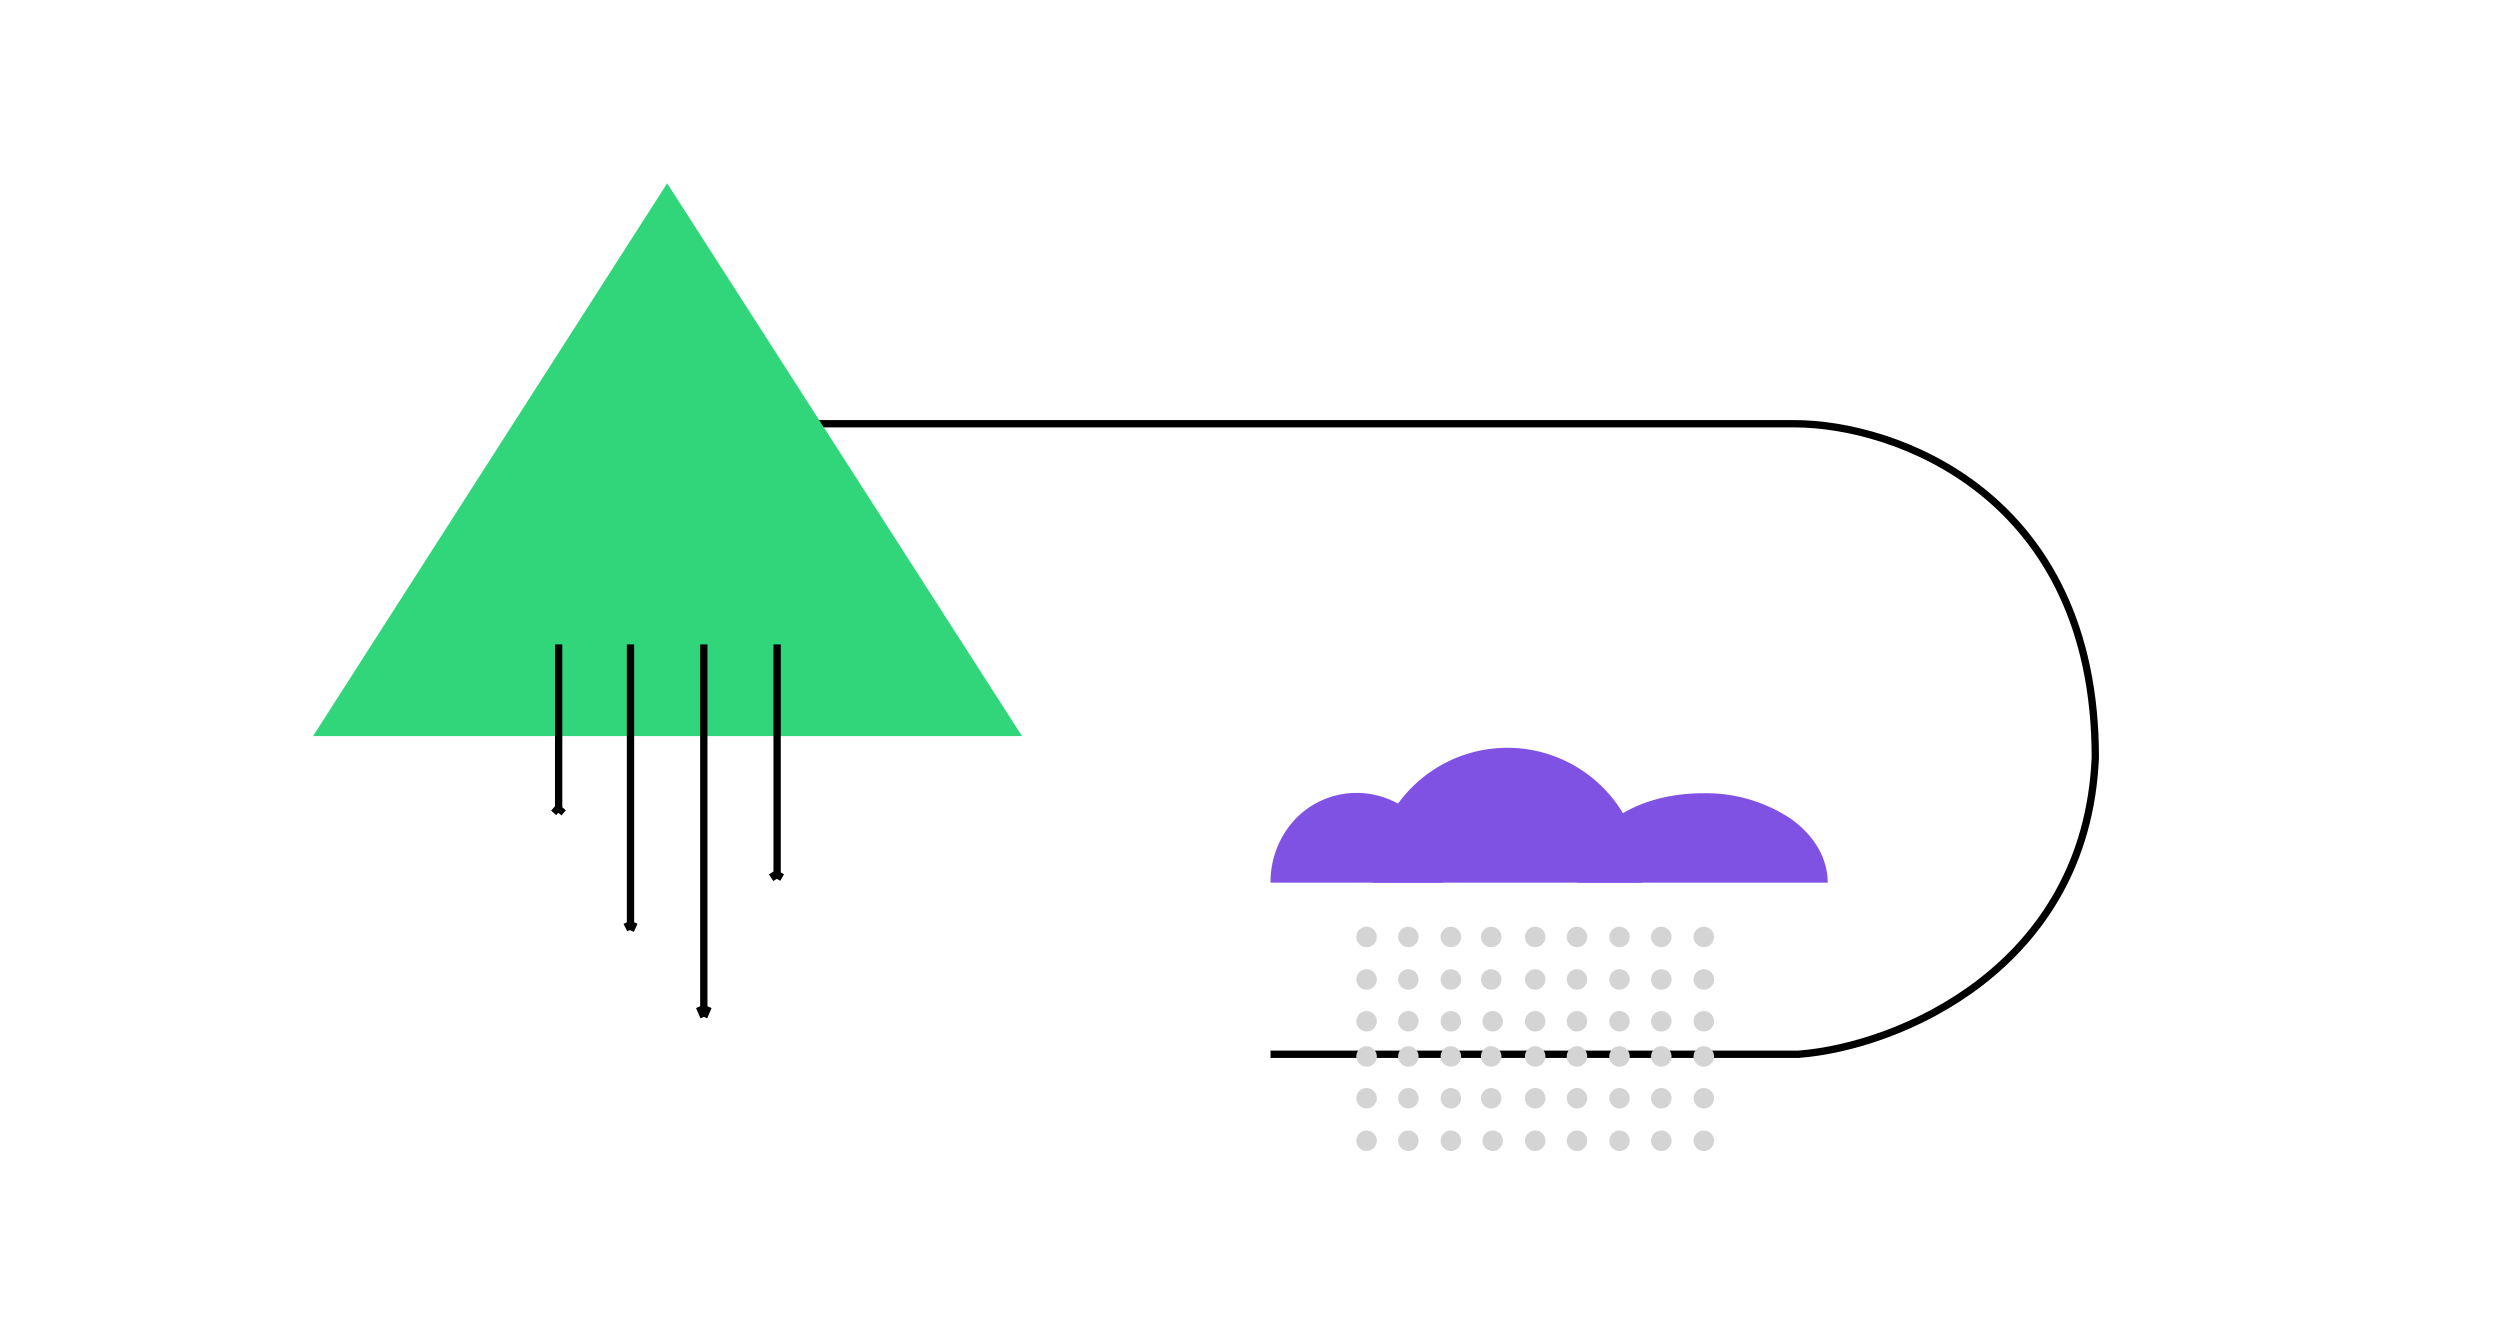 <svg width="341" height="181" fill="none" xmlns="http://www.w3.org/2000/svg">
  <path d="M245.3 143.8c13.5-1 39.3-11.7 40.5-40.5 0-36-27.5-45.5-41-45.5H98.3M245.5 143.8h-72.2" stroke="#000"/>
  <path d="M224 120.4a18.3 18.3 0 10-36.8 0H224z" fill="#8052E4"/>
  <path d="M196.8 120.4c0-3.3-1.2-6.4-3.4-8.7a11.6 11.6 0 00-16.7 0 12.5 12.5 0 00-3.4 8.7h23.5zM249.3 120.4c0-3.3-1.8-6.4-5-8.7a20.9 20.9 0 00-12-3.5c-4.6 0-9 1.2-12.1 3.5-3.2 2.3-5 5.4-5 8.7h34z" fill="#8052E4"/>
  <path d="M91 25l48.4 75.4H42.7L91 25z" fill="#31D67B"/>
  <path d="M96 87.9v50.8m0 0l.6-1.4m-.6 1.4l-.6-1.4M86 87.9v39m0 0l.5-1.1m-.5 1l-.5-1M106 87.9v32m0 0l.5-.9m-.6.9l-.6-.9M76.2 87.9v23m0 0l.6-.7m-.6.6l-.7-.6" stroke="#000"/>
  <circle cx="186.4" cy="127.8" r="1.4" fill="#D4D4D4"/>
  <circle cx="192.1" cy="127.8" r="1.4" fill="#D4D4D4"/>
  <circle cx="197.9" cy="127.8" r="1.4" fill="#D4D4D4"/>
  <circle cx="203.4" cy="127.8" r="1.4" fill="#D4D4D4"/>
  <circle cx="209.4" cy="127.8" r="1.4" fill="#D4D4D4"/>
  <circle cx="215.1" cy="127.8" r="1.4" fill="#D4D4D4"/>
  <circle cx="220.9" cy="127.8" r="1.4" fill="#D4D4D4"/>
  <circle cx="226.6" cy="127.8" r="1.4" fill="#D4D4D4"/>
  <circle cx="232.4" cy="127.8" r="1.4" fill="#D4D4D4"/>
  <circle cx="186.4" cy="133.6" r="1.4" fill="#D4D4D4"/>
  <circle cx="192.1" cy="133.6" r="1.4" fill="#D4D4D4"/>
  <circle cx="186.4" cy="139.3" r="1.4" fill="#D4D4D4"/>
  <circle cx="192.1" cy="139.3" r="1.4" fill="#D4D4D4"/>
  <circle cx="197.9" cy="139.3" r="1.4" fill="#D4D4D4"/>
  <circle cx="203.6" cy="139.3" r="1.4" fill="#D4D4D4"/>
  <circle cx="209.4" cy="139.3" r="1.4" fill="#D4D4D4"/>
  <circle cx="215.1" cy="139.3" r="1.4" fill="#D4D4D4"/>
  <circle cx="220.9" cy="139.3" r="1.4" fill="#D4D4D4"/>
  <circle cx="226.6" cy="139.3" r="1.4" fill="#D4D4D4"/>
  <circle cx="232.4" cy="139.3" r="1.4" fill="#D4D4D4"/>
  <circle cx="197.9" cy="133.6" r="1.4" fill="#D4D4D4"/>
  <circle cx="203.4" cy="133.6" r="1.4" fill="#D4D4D4"/>
  <circle cx="209.4" cy="133.6" r="1.4" fill="#D4D4D4"/>
  <circle cx="215.1" cy="133.6" r="1.4" fill="#D4D4D4"/>
  <circle cx="220.9" cy="133.6" r="1.4" fill="#D4D4D4"/>
  <circle cx="226.6" cy="133.6" r="1.4" fill="#D4D4D4"/>
  <circle cx="232.4" cy="133.6" r="1.4" fill="#D4D4D4"/>
  <circle cx="186.4" cy="144.1" r="1.4" fill="#D4D4D4"/>
  <circle cx="192.1" cy="144.1" r="1.4" fill="#D4D4D4"/>
  <circle cx="197.9" cy="144.1" r="1.4" fill="#D4D4D4"/>
  <circle cx="203.4" cy="144.1" r="1.4" fill="#D4D4D4"/>
  <circle cx="209.4" cy="144.1" r="1.4" fill="#D4D4D4"/>
  <circle cx="215.1" cy="144.1" r="1.4" fill="#D4D4D4"/>
  <circle cx="220.9" cy="144.1" r="1.4" fill="#D4D4D4"/>
  <circle cx="226.6" cy="144.1" r="1.4" fill="#D4D4D4"/>
  <circle cx="232.4" cy="144.1" r="1.4" fill="#D4D4D4"/>
  <circle cx="186.4" cy="149.8" r="1.4" fill="#D4D4D4"/>
  <circle cx="192.1" cy="149.8" r="1.4" fill="#D4D4D4"/>
  <circle cx="186.4" cy="155.6" r="1.4" fill="#D4D4D4"/>
  <circle cx="192.1" cy="155.6" r="1.4" fill="#D4D4D4"/>
  <circle cx="197.9" cy="155.6" r="1.4" fill="#D4D4D4"/>
  <circle cx="203.6" cy="155.6" r="1.4" fill="#D4D4D4"/>
  <circle cx="209.4" cy="155.6" r="1.4" fill="#D4D4D4"/>
  <circle cx="215.1" cy="155.6" r="1.4" fill="#D4D4D4"/>
  <circle cx="220.9" cy="155.6" r="1.4" fill="#D4D4D4"/>
  <circle cx="226.6" cy="155.6" r="1.4" fill="#D4D4D4"/>
  <circle cx="232.4" cy="155.6" r="1.4" fill="#D4D4D4"/>
  <circle cx="197.9" cy="149.8" r="1.4" fill="#D4D4D4"/>
  <circle cx="203.4" cy="149.8" r="1.4" fill="#D4D4D4"/>
  <circle cx="209.4" cy="149.8" r="1.4" fill="#D4D4D4"/>
  <circle cx="215.1" cy="149.8" r="1.4" fill="#D4D4D4"/>
  <circle cx="220.9" cy="149.8" r="1.4" fill="#D4D4D4"/>
  <circle cx="226.6" cy="149.8" r="1.4" fill="#D4D4D4"/>
  <circle cx="232.4" cy="149.8" r="1.4" fill="#D4D4D4"/>
</svg>
